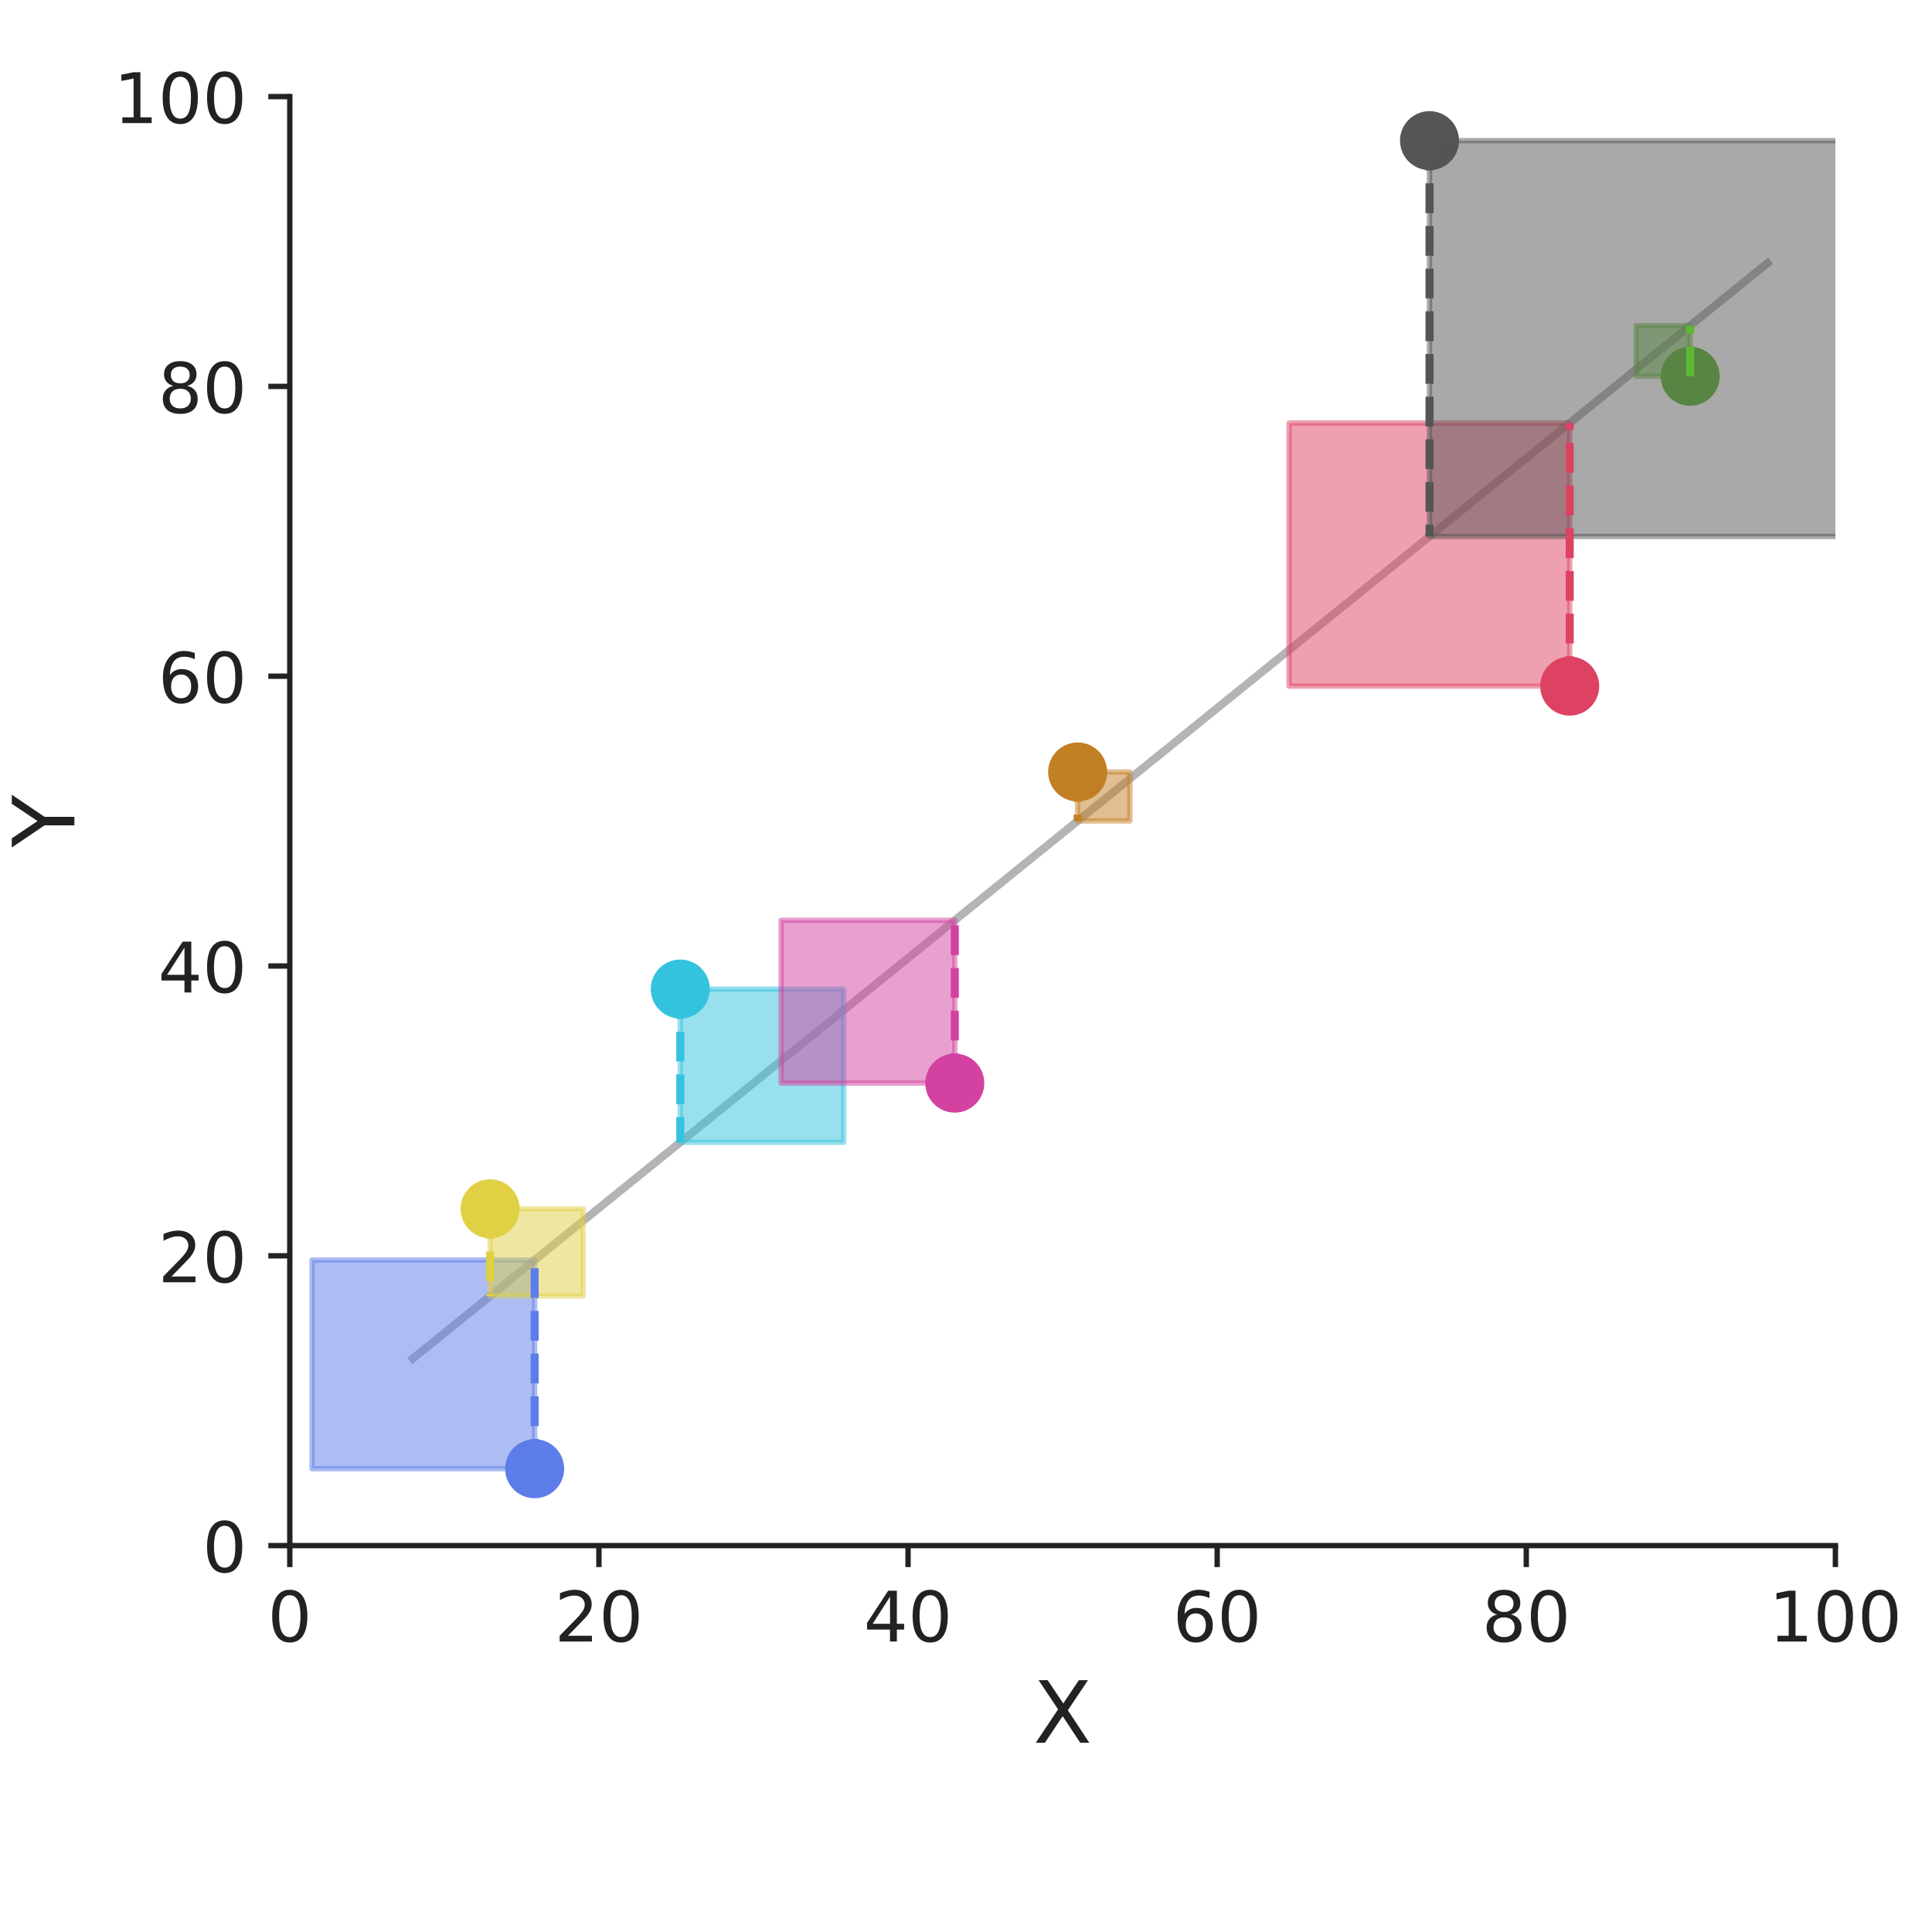 <?xml version="1.0" encoding="utf-8" standalone="no"?>
<!DOCTYPE svg PUBLIC "-//W3C//DTD SVG 1.1//EN"
  "http://www.w3.org/Graphics/SVG/1.1/DTD/svg11.dtd">
<!-- Created with matplotlib (http://matplotlib.org/) -->
<svg height="360pt" version="1.1" viewBox="0 0 360 360" width="360pt" xmlns="http://www.w3.org/2000/svg" xmlns:xlink="http://www.w3.org/1999/xlink">
 <defs>
  <style type="text/css">
*{stroke-linecap:butt;stroke-linejoin:round;}
  </style>
 </defs>
 <g id="figure_1">
  <g id="patch_1">
   <path d="M 0 360 
L 360 360 
L 360 0 
L 0 0 
z
" style="fill:none;"/>
  </g>
  <g id="axes_1">
   <g id="patch_2">
    <path d="M 54 288 
L 342 288 
L 342 18 
L 54 18 
z
" style="fill:none;"/>
   </g>
   <g id="PathCollection_1">
    <defs>
     <path d="M 0 5 
C 1.326 5 2.598 4.473 3.536 3.536 
C 4.473 2.598 5 1.326 5 0 
C 5 -1.326 4.473 -2.598 3.536 -3.536 
C 2.598 -4.473 1.326 -5 0 -5 
C -1.326 -5 -2.598 -4.473 -3.536 -3.536 
C -4.473 -2.598 -5 -1.326 -5 0 
C -5 1.326 -4.473 2.598 -3.536 3.536 
C -2.598 4.473 -1.326 5 0 5 
z
" id="C0_0_9d3d6f1a43"/>
    </defs>
    <g clip-path="url(#p8922694d50)">
     <use style="fill:#5d7de9;stroke:#5d7de9;" x="99.621" xlink:href="#C0_0_9d3d6f1a43" y="273.675"/>
    </g>
    <g clip-path="url(#p8922694d50)">
     <use style="fill:#e1d044;stroke:#e1d044;" x="91.329" xlink:href="#C0_0_9d3d6f1a43" y="225.245"/>
    </g>
    <g clip-path="url(#p8922694d50)">
     <use style="fill:#34c3de;stroke:#34c3de;" x="126.76" xlink:href="#C0_0_9d3d6f1a43" y="184.297"/>
    </g>
    <g clip-path="url(#p8922694d50)">
     <use style="fill:#d342a1;stroke:#d342a1;" x="177.909" xlink:href="#C0_0_9d3d6f1a43" y="201.822"/>
    </g>
    <g clip-path="url(#p8922694d50)">
     <use style="fill:#c37f24;stroke:#c37f24;" x="200.807" xlink:href="#C0_0_9d3d6f1a43" y="143.844"/>
    </g>
    <g clip-path="url(#p8922694d50)">
     <use style="fill:#de4263;stroke:#de4263;" x="292.492" xlink:href="#C0_0_9d3d6f1a43" y="127.844"/>
    </g>
    <g clip-path="url(#p8922694d50)">
     <use style="fill:#5db732;stroke:#5db732;" x="314.939" xlink:href="#C0_0_9d3d6f1a43" y="70.113"/>
    </g>
    <g clip-path="url(#p8922694d50)">
     <use style="fill:#555555;stroke:#555555;" x="266.371" xlink:href="#C0_0_9d3d6f1a43" y="26.207"/>
    </g>
   </g>
   <g id="matplotlib.axis_1">
    <g id="xtick_1">
     <g id="line2d_1">
      <defs>
       <path d="M 0 0 
L 0 4 
" id="mcb35b252c7" style="stroke:#222222;"/>
      </defs>
      <g>
       <use style="fill:#222222;stroke:#222222;" x="54" xlink:href="#mcb35b252c7" y="288"/>
      </g>
     </g>
     <g id="text_1">
      <!-- 0 -->
      <defs>
       <path d="M 31.781 66.406 
Q 24.172 66.406 20.328 58.906 
Q 16.5 51.422 16.5 36.375 
Q 16.5 21.391 20.328 13.891 
Q 24.172 6.391 31.781 6.391 
Q 39.453 6.391 43.281 13.891 
Q 47.125 21.391 47.125 36.375 
Q 47.125 51.422 43.281 58.906 
Q 39.453 66.406 31.781 66.406 
z
M 31.781 74.219 
Q 44.047 74.219 50.516 64.516 
Q 56.984 54.828 56.984 36.375 
Q 56.984 17.969 50.516 8.266 
Q 44.047 -1.422 31.781 -1.422 
Q 19.531 -1.422 13.062 8.266 
Q 6.594 17.969 6.594 36.375 
Q 6.594 54.828 13.062 64.516 
Q 19.531 74.219 31.781 74.219 
z
" id="DejaVuSans-30"/>
      </defs>
      <g style="fill:#222222;" transform="translate(49.864 305.878)scale(0.13 -0.13)">
       <use xlink:href="#DejaVuSans-30"/>
      </g>
     </g>
    </g>
    <g id="xtick_2">
     <g id="line2d_2">
      <g>
       <use style="fill:#222222;stroke:#222222;" x="111.6" xlink:href="#mcb35b252c7" y="288"/>
      </g>
     </g>
     <g id="text_2">
      <!-- 20 -->
      <defs>
       <path d="M 19.188 8.297 
L 53.609 8.297 
L 53.609 0 
L 7.328 0 
L 7.328 8.297 
Q 12.938 14.109 22.625 23.891 
Q 32.328 33.688 34.812 36.531 
Q 39.547 41.844 41.422 45.531 
Q 43.312 49.219 43.312 52.781 
Q 43.312 58.594 39.234 62.25 
Q 35.156 65.922 28.609 65.922 
Q 23.969 65.922 18.812 64.312 
Q 13.672 62.703 7.812 59.422 
L 7.812 69.391 
Q 13.766 71.781 18.938 73 
Q 24.125 74.219 28.422 74.219 
Q 39.75 74.219 46.484 68.547 
Q 53.219 62.891 53.219 53.422 
Q 53.219 48.922 51.531 44.891 
Q 49.859 40.875 45.406 35.406 
Q 44.188 33.984 37.641 27.219 
Q 31.109 20.453 19.188 8.297 
z
" id="DejaVuSans-32"/>
      </defs>
      <g style="fill:#222222;" transform="translate(103.329 305.878)scale(0.13 -0.13)">
       <use xlink:href="#DejaVuSans-32"/>
       <use x="63.623" xlink:href="#DejaVuSans-30"/>
      </g>
     </g>
    </g>
    <g id="xtick_3">
     <g id="line2d_3">
      <g>
       <use style="fill:#222222;stroke:#222222;" x="169.2" xlink:href="#mcb35b252c7" y="288"/>
      </g>
     </g>
     <g id="text_3">
      <!-- 40 -->
      <defs>
       <path d="M 37.797 64.312 
L 12.891 25.391 
L 37.797 25.391 
z
M 35.203 72.906 
L 47.609 72.906 
L 47.609 25.391 
L 58.016 25.391 
L 58.016 17.188 
L 47.609 17.188 
L 47.609 0 
L 37.797 0 
L 37.797 17.188 
L 4.891 17.188 
L 4.891 26.703 
z
" id="DejaVuSans-34"/>
      </defs>
      <g style="fill:#222222;" transform="translate(160.929 305.878)scale(0.13 -0.13)">
       <use xlink:href="#DejaVuSans-34"/>
       <use x="63.623" xlink:href="#DejaVuSans-30"/>
      </g>
     </g>
    </g>
    <g id="xtick_4">
     <g id="line2d_4">
      <g>
       <use style="fill:#222222;stroke:#222222;" x="226.8" xlink:href="#mcb35b252c7" y="288"/>
      </g>
     </g>
     <g id="text_4">
      <!-- 60 -->
      <defs>
       <path d="M 33.016 40.375 
Q 26.375 40.375 22.484 35.828 
Q 18.609 31.297 18.609 23.391 
Q 18.609 15.531 22.484 10.953 
Q 26.375 6.391 33.016 6.391 
Q 39.656 6.391 43.531 10.953 
Q 47.406 15.531 47.406 23.391 
Q 47.406 31.297 43.531 35.828 
Q 39.656 40.375 33.016 40.375 
z
M 52.594 71.297 
L 52.594 62.312 
Q 48.875 64.062 45.094 64.984 
Q 41.312 65.922 37.594 65.922 
Q 27.828 65.922 22.672 59.328 
Q 17.531 52.734 16.797 39.406 
Q 19.672 43.656 24.016 45.922 
Q 28.375 48.188 33.594 48.188 
Q 44.578 48.188 50.953 41.516 
Q 57.328 34.859 57.328 23.391 
Q 57.328 12.156 50.688 5.359 
Q 44.047 -1.422 33.016 -1.422 
Q 20.359 -1.422 13.672 8.266 
Q 6.984 17.969 6.984 36.375 
Q 6.984 53.656 15.188 63.938 
Q 23.391 74.219 37.203 74.219 
Q 40.922 74.219 44.703 73.484 
Q 48.484 72.75 52.594 71.297 
z
" id="DejaVuSans-36"/>
      </defs>
      <g style="fill:#222222;" transform="translate(218.529 305.878)scale(0.13 -0.13)">
       <use xlink:href="#DejaVuSans-36"/>
       <use x="63.623" xlink:href="#DejaVuSans-30"/>
      </g>
     </g>
    </g>
    <g id="xtick_5">
     <g id="line2d_5">
      <g>
       <use style="fill:#222222;stroke:#222222;" x="284.4" xlink:href="#mcb35b252c7" y="288"/>
      </g>
     </g>
     <g id="text_5">
      <!-- 80 -->
      <defs>
       <path d="M 31.781 34.625 
Q 24.75 34.625 20.719 30.859 
Q 16.703 27.094 16.703 20.516 
Q 16.703 13.922 20.719 10.156 
Q 24.75 6.391 31.781 6.391 
Q 38.812 6.391 42.859 10.172 
Q 46.922 13.969 46.922 20.516 
Q 46.922 27.094 42.891 30.859 
Q 38.875 34.625 31.781 34.625 
z
M 21.922 38.812 
Q 15.578 40.375 12.031 44.719 
Q 8.5 49.078 8.5 55.328 
Q 8.5 64.062 14.719 69.141 
Q 20.953 74.219 31.781 74.219 
Q 42.672 74.219 48.875 69.141 
Q 55.078 64.062 55.078 55.328 
Q 55.078 49.078 51.531 44.719 
Q 48 40.375 41.703 38.812 
Q 48.828 37.156 52.797 32.312 
Q 56.781 27.484 56.781 20.516 
Q 56.781 9.906 50.312 4.234 
Q 43.844 -1.422 31.781 -1.422 
Q 19.734 -1.422 13.25 4.234 
Q 6.781 9.906 6.781 20.516 
Q 6.781 27.484 10.781 32.312 
Q 14.797 37.156 21.922 38.812 
z
M 18.312 54.391 
Q 18.312 48.734 21.844 45.562 
Q 25.391 42.391 31.781 42.391 
Q 38.141 42.391 41.719 45.562 
Q 45.312 48.734 45.312 54.391 
Q 45.312 60.062 41.719 63.234 
Q 38.141 66.406 31.781 66.406 
Q 25.391 66.406 21.844 63.234 
Q 18.312 60.062 18.312 54.391 
z
" id="DejaVuSans-38"/>
      </defs>
      <g style="fill:#222222;" transform="translate(276.129 305.878)scale(0.13 -0.13)">
       <use xlink:href="#DejaVuSans-38"/>
       <use x="63.623" xlink:href="#DejaVuSans-30"/>
      </g>
     </g>
    </g>
    <g id="xtick_6">
     <g id="line2d_6">
      <g>
       <use style="fill:#222222;stroke:#222222;" x="342" xlink:href="#mcb35b252c7" y="288"/>
      </g>
     </g>
     <g id="text_6">
      <!-- 100 -->
      <defs>
       <path d="M 12.406 8.297 
L 28.516 8.297 
L 28.516 63.922 
L 10.984 60.406 
L 10.984 69.391 
L 28.422 72.906 
L 38.281 72.906 
L 38.281 8.297 
L 54.391 8.297 
L 54.391 0 
L 12.406 0 
z
" id="DejaVuSans-31"/>
      </defs>
      <g style="fill:#222222;" transform="translate(329.593 305.878)scale(0.13 -0.13)">
       <use xlink:href="#DejaVuSans-31"/>
       <use x="63.623" xlink:href="#DejaVuSans-30"/>
       <use x="127.246" xlink:href="#DejaVuSans-30"/>
      </g>
     </g>
    </g>
    <g id="text_7">
     <!-- X -->
     <defs>
      <path d="M 6.297 72.906 
L 16.891 72.906 
L 35.016 45.797 
L 53.219 72.906 
L 63.812 72.906 
L 40.375 37.891 
L 65.375 0 
L 54.781 0 
L 34.281 31 
L 13.625 0 
L 2.984 0 
L 29 38.922 
z
" id="DejaVuSans-58"/>
     </defs>
     <g style="fill:#222222;" transform="translate(192.52 324.739)scale(0.16 -0.16)">
      <use xlink:href="#DejaVuSans-58"/>
     </g>
    </g>
   </g>
   <g id="matplotlib.axis_2">
    <g id="ytick_1">
     <g id="line2d_7">
      <defs>
       <path d="M 0 0 
L -4 0 
" id="md11f635f67" style="stroke:#222222;"/>
      </defs>
      <g>
       <use style="fill:#222222;stroke:#222222;" x="54" xlink:href="#md11f635f67" y="288"/>
      </g>
     </g>
     <g id="text_8">
      <!-- 0 -->
      <g style="fill:#222222;" transform="translate(37.729 292.939)scale(0.13 -0.13)">
       <use xlink:href="#DejaVuSans-30"/>
      </g>
     </g>
    </g>
    <g id="ytick_2">
     <g id="line2d_8">
      <g>
       <use style="fill:#222222;stroke:#222222;" x="54" xlink:href="#md11f635f67" y="234"/>
      </g>
     </g>
     <g id="text_9">
      <!-- 20 -->
      <g style="fill:#222222;" transform="translate(29.457 238.939)scale(0.13 -0.13)">
       <use xlink:href="#DejaVuSans-32"/>
       <use x="63.623" xlink:href="#DejaVuSans-30"/>
      </g>
     </g>
    </g>
    <g id="ytick_3">
     <g id="line2d_9">
      <g>
       <use style="fill:#222222;stroke:#222222;" x="54" xlink:href="#md11f635f67" y="180"/>
      </g>
     </g>
     <g id="text_10">
      <!-- 40 -->
      <g style="fill:#222222;" transform="translate(29.457 184.939)scale(0.13 -0.13)">
       <use xlink:href="#DejaVuSans-34"/>
       <use x="63.623" xlink:href="#DejaVuSans-30"/>
      </g>
     </g>
    </g>
    <g id="ytick_4">
     <g id="line2d_10">
      <g>
       <use style="fill:#222222;stroke:#222222;" x="54" xlink:href="#md11f635f67" y="126"/>
      </g>
     </g>
     <g id="text_11">
      <!-- 60 -->
      <g style="fill:#222222;" transform="translate(29.457 130.939)scale(0.13 -0.13)">
       <use xlink:href="#DejaVuSans-36"/>
       <use x="63.623" xlink:href="#DejaVuSans-30"/>
      </g>
     </g>
    </g>
    <g id="ytick_5">
     <g id="line2d_11">
      <g>
       <use style="fill:#222222;stroke:#222222;" x="54" xlink:href="#md11f635f67" y="72"/>
      </g>
     </g>
     <g id="text_12">
      <!-- 80 -->
      <g style="fill:#222222;" transform="translate(29.457 76.939)scale(0.13 -0.13)">
       <use xlink:href="#DejaVuSans-38"/>
       <use x="63.623" xlink:href="#DejaVuSans-30"/>
      </g>
     </g>
    </g>
    <g id="ytick_6">
     <g id="line2d_12">
      <g>
       <use style="fill:#222222;stroke:#222222;" x="54" xlink:href="#md11f635f67" y="18"/>
      </g>
     </g>
     <g id="text_13">
      <!-- 100 -->
      <g style="fill:#222222;" transform="translate(21.186 22.939)scale(0.13 -0.13)">
       <use xlink:href="#DejaVuSans-31"/>
       <use x="63.623" xlink:href="#DejaVuSans-30"/>
       <use x="127.246" xlink:href="#DejaVuSans-30"/>
      </g>
     </g>
    </g>
    <g id="text_14">
     <!-- Y -->
     <defs>
      <path d="M -0.203 72.906 
L 10.406 72.906 
L 30.609 42.922 
L 50.688 72.906 
L 61.281 72.906 
L 35.5 34.719 
L 35.5 0 
L 25.594 0 
L 25.594 34.719 
z
" id="DejaVuSans-59"/>
     </defs>
     <g style="fill:#222222;" transform="translate(13.859 157.886)rotate(-90)scale(0.16 -0.16)">
      <use xlink:href="#DejaVuSans-59"/>
     </g>
    </g>
   </g>
   <g id="line2d_13">
    <path clip-path="url(#p8922694d50)" d="M 76.929 253.141 
L 329.339 49.033 
" style="fill:none;stroke:#b4b4b4;stroke-linecap:square;stroke-width:1.5;"/>
   </g>
   <g id="patch_3">
    <path d="M 54 288 
L 54 18 
" style="fill:none;stroke:#222222;stroke-linecap:square;stroke-linejoin:miter;"/>
   </g>
   <g id="patch_4">
    <path d="M 54 288 
L 342 288 
" style="fill:none;stroke:#222222;stroke-linecap:square;stroke-linejoin:miter;"/>
   </g>
  </g>
  <g id="axes_2">
   <g id="PatchCollection_1">
    <path clip-path="url(#p8922694d50)" d="M 58.146 273.675 
L 99.621 273.675 
L 99.621 234.792 
L 58.146 234.792 
z
" style="fill:#5d7de9;fill-opacity:0.5;stroke:#5d7de9;stroke-opacity:0.5;"/>
    <path clip-path="url(#p8922694d50)" d="M 91.329 241.497 
L 108.665 241.497 
L 108.665 225.245 
L 91.329 225.245 
z
" style="fill:#e1d044;fill-opacity:0.5;stroke:#e1d044;stroke-opacity:0.5;"/>
    <path clip-path="url(#p8922694d50)" d="M 126.76 212.846 
L 157.213 212.846 
L 157.213 184.297 
L 126.76 184.297 
z
" style="fill:#34c3de;fill-opacity:0.5;stroke:#34c3de;stroke-opacity:0.5;"/>
    <path clip-path="url(#p8922694d50)" d="M 145.55 201.822 
L 177.909 201.822 
L 177.909 171.485 
L 145.55 171.485 
z
" style="fill:#d342a1;fill-opacity:0.5;stroke:#d342a1;stroke-opacity:0.5;"/>
    <path clip-path="url(#p8922694d50)" d="M 200.807 152.969 
L 210.541 152.969 
L 210.541 143.844 
L 200.807 143.844 
z
" style="fill:#c37f24;fill-opacity:0.5;stroke:#c37f24;stroke-opacity:0.5;"/>
    <path clip-path="url(#p8922694d50)" d="M 240.21 127.844 
L 292.492 127.844 
L 292.492 78.829 
L 240.21 78.829 
z
" style="fill:#de4263;fill-opacity:0.5;stroke:#de4263;stroke-opacity:0.5;"/>
    <path clip-path="url(#p8922694d50)" d="M 304.874 70.113 
L 314.939 70.113 
L 314.939 60.678 
L 304.874 60.678 
z
" style="fill:#5db732;fill-opacity:0.5;stroke:#5db732;stroke-opacity:0.5;"/>
    <path clip-path="url(#p8922694d50)" d="M 266.371 99.952 
L 345.032 99.952 
L 345.032 26.207 
L 266.371 26.207 
z
" style="fill:#555555;fill-opacity:0.5;stroke:#555555;stroke-opacity:0.5;"/>
   </g>
  </g>
  <g id="axes_3">
   <g id="line2d_14">
    <path clip-path="url(#p8922694d50)" d="M 99.621 273.675 
L 99.621 234.792 
" style="fill:none;stroke:#5d7de9;stroke-dasharray:5.55,2.4;stroke-dashoffset:0;stroke-width:1.5;"/>
   </g>
   <g id="line2d_15">
    <path clip-path="url(#p8922694d50)" d="M 91.329 225.245 
L 91.329 241.497 
" style="fill:none;stroke:#e1d044;stroke-dasharray:5.55,2.4;stroke-dashoffset:0;stroke-width:1.5;"/>
   </g>
   <g id="line2d_16">
    <path clip-path="url(#p8922694d50)" d="M 126.76 184.297 
L 126.76 212.846 
" style="fill:none;stroke:#34c3de;stroke-dasharray:5.55,2.4;stroke-dashoffset:0;stroke-width:1.5;"/>
   </g>
   <g id="line2d_17">
    <path clip-path="url(#p8922694d50)" d="M 177.909 201.822 
L 177.909 171.485 
" style="fill:none;stroke:#d342a1;stroke-dasharray:5.55,2.4;stroke-dashoffset:0;stroke-width:1.5;"/>
   </g>
   <g id="line2d_18">
    <path clip-path="url(#p8922694d50)" d="M 200.807 143.844 
L 200.807 152.969 
" style="fill:none;stroke:#c37f24;stroke-dasharray:5.55,2.4;stroke-dashoffset:0;stroke-width:1.5;"/>
   </g>
   <g id="line2d_19">
    <path clip-path="url(#p8922694d50)" d="M 292.492 127.844 
L 292.492 78.829 
" style="fill:none;stroke:#de4263;stroke-dasharray:5.55,2.4;stroke-dashoffset:0;stroke-width:1.5;"/>
   </g>
   <g id="line2d_20">
    <path clip-path="url(#p8922694d50)" d="M 314.939 70.113 
L 314.939 60.678 
" style="fill:none;stroke:#5db732;stroke-dasharray:5.55,2.4;stroke-dashoffset:0;stroke-width:1.5;"/>
   </g>
   <g id="line2d_21">
    <path clip-path="url(#p8922694d50)" d="M 266.371 26.207 
L 266.371 99.952 
" style="fill:none;stroke:#555555;stroke-dasharray:5.55,2.4;stroke-dashoffset:0;stroke-width:1.5;"/>
   </g>
  </g>
 </g>
 <defs>
  <clipPath id="p8922694d50">
   <rect height="270" width="288" x="54" y="18"/>
  </clipPath>
 </defs>
</svg>
